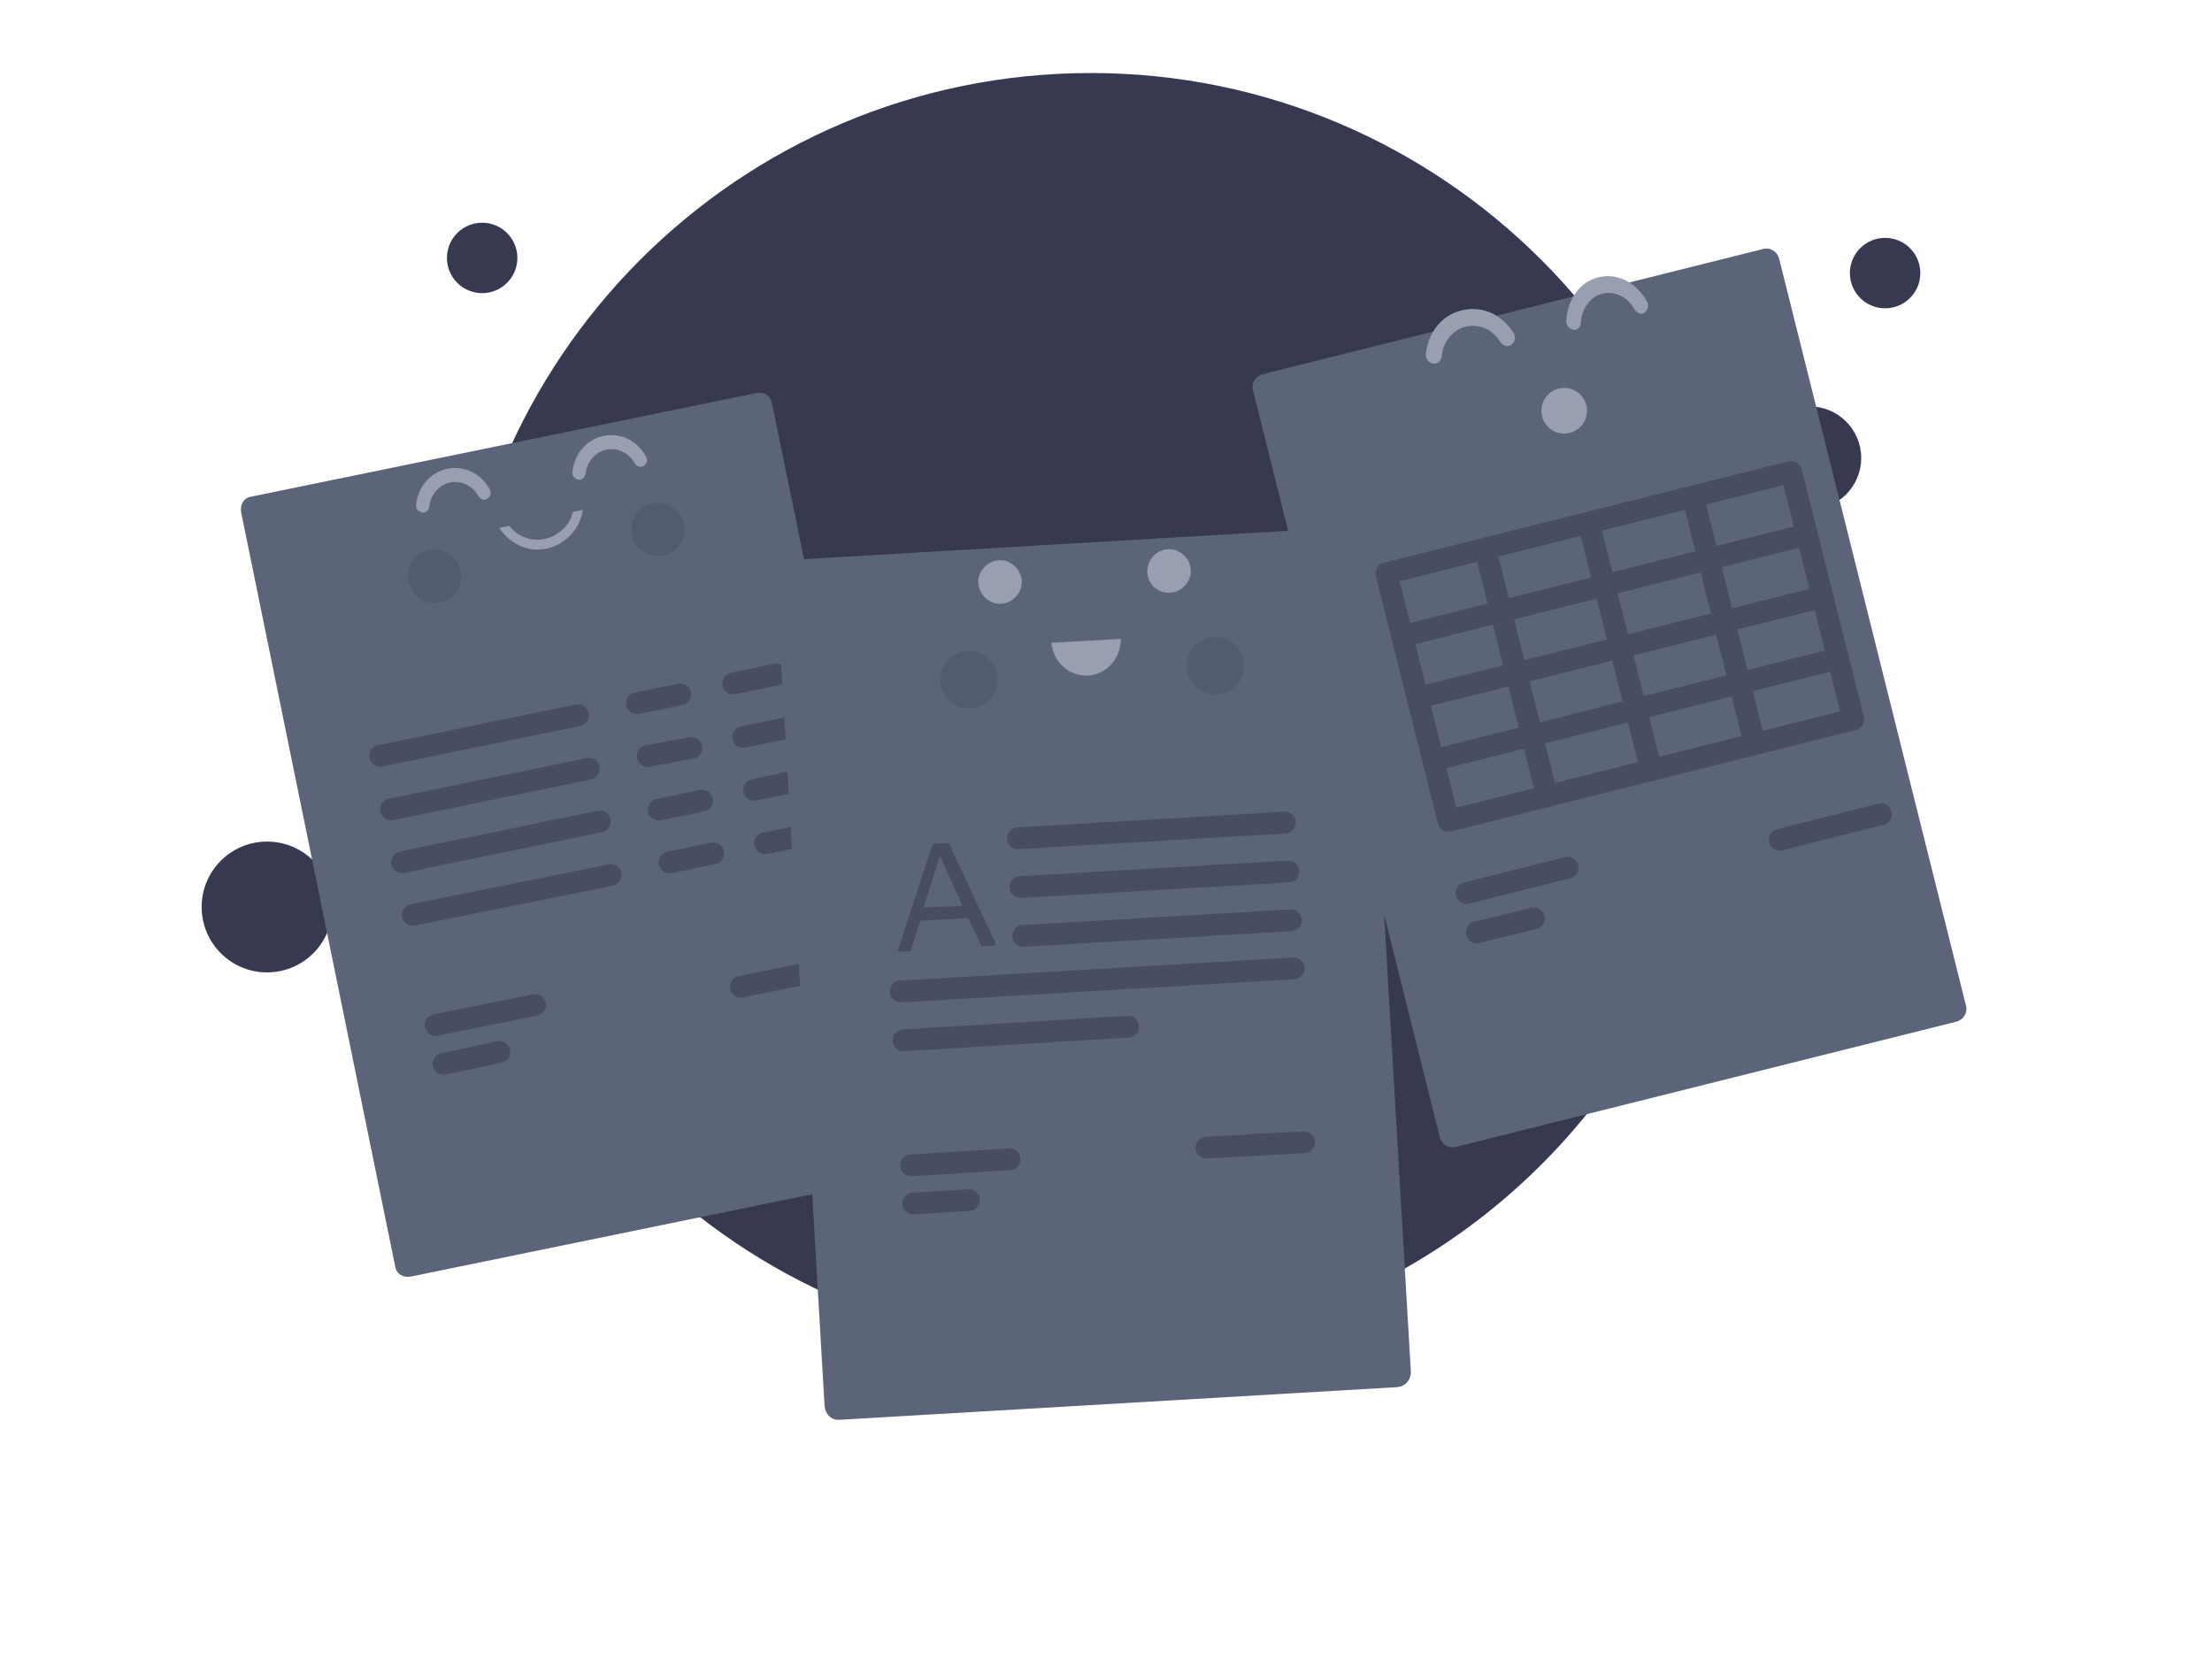 <svg width="203" height="153" viewBox="0 0 203 153" fill="none" xmlns="http://www.w3.org/2000/svg">
<path d="M100.119 123.983C132.441 123.983 158.644 97.779 158.644 65.342C158.644 32.905 132.325 6.701 100.119 6.701C67.797 6.701 41.594 32.905 41.594 65.342C41.594 97.779 67.797 123.983 100.119 123.983Z" fill="#373951"/>
<path d="M166.074 46.762C168.688 46.762 170.807 44.643 170.807 42.029C170.807 39.416 168.688 37.297 166.074 37.297C163.46 37.297 161.341 39.416 161.341 42.029C161.341 44.643 163.46 46.762 166.074 46.762Z" fill="#373951"/>
<path d="M173 28.293C174.785 28.293 176.232 26.846 176.232 25.061C176.232 23.276 174.785 21.829 173 21.829C171.215 21.829 169.768 23.276 169.768 25.061C169.768 26.846 171.215 28.293 173 28.293Z" fill="#373951"/>
<path d="M44.249 26.902C46.034 26.902 47.481 25.455 47.481 23.67C47.481 21.885 46.034 20.438 44.249 20.438C42.464 20.438 41.017 21.885 41.017 23.67C41.017 25.455 42.464 26.902 44.249 26.902Z" fill="#373951"/>
<path d="M24.509 89.237C27.825 89.237 30.512 86.549 30.512 83.234C30.512 79.919 27.825 77.232 24.509 77.232C21.194 77.232 18.507 79.919 18.507 83.234C18.507 86.549 21.194 89.237 24.509 89.237Z" fill="#373951"/>
<g filter="url(#filter0_d_1964_6648)">
<path d="M84.066 96.64L37.676 106.156C36.998 106.262 36.376 105.909 36.27 105.231L22.124 35.982C22.018 35.304 22.371 34.682 23.049 34.577L69.439 25.06C70.117 24.955 70.739 25.307 70.844 25.985L85.067 95.231C85.168 95.834 84.744 96.535 84.066 96.64Z" fill="#5C6479"/>
</g>
<path d="M34.889 69.368L53.041 65.638" stroke="#474E61" stroke-width="2" stroke-miterlimit="10" stroke-linecap="round" stroke-linejoin="round"/>
<path d="M58.451 64.542L62.437 63.723" stroke="#474E61" stroke-width="2" stroke-miterlimit="10" stroke-linecap="round" stroke-linejoin="round"/>
<path d="M67.278 62.724L71.264 61.905" stroke="#474E61" stroke-width="2" stroke-miterlimit="10" stroke-linecap="round" stroke-linejoin="round"/>
<path d="M35.892 74.279L54.043 70.55" stroke="#474E61" stroke-width="2" stroke-miterlimit="10" stroke-linecap="round" stroke-linejoin="round"/>
<path d="M59.451 69.382L63.44 68.635" stroke="#474E61" stroke-width="2" stroke-miterlimit="10" stroke-linecap="round" stroke-linejoin="round"/>
<path d="M68.209 67.639L72.195 66.82" stroke="#474E61" stroke-width="2" stroke-miterlimit="10" stroke-linecap="round" stroke-linejoin="round"/>
<path d="M36.891 79.12L55.042 75.39" stroke="#474E61" stroke-width="2" stroke-miterlimit="10" stroke-linecap="round" stroke-linejoin="round"/>
<path d="M60.453 74.294L64.439 73.475" stroke="#474E61" stroke-width="2" stroke-miterlimit="10" stroke-linecap="round" stroke-linejoin="round"/>
<path d="M69.208 72.479L73.194 71.66" stroke="#474E61" stroke-width="2" stroke-miterlimit="10" stroke-linecap="round" stroke-linejoin="round"/>
<path d="M37.891 83.96L56.045 80.302" stroke="#474E61" stroke-width="2" stroke-miterlimit="10" stroke-linecap="round" stroke-linejoin="round"/>
<path d="M40.708 97.626L45.832 96.543" stroke="#474E61" stroke-width="2" stroke-miterlimit="10" stroke-linecap="round" stroke-linejoin="round"/>
<path d="M39.98 94.067L49.093 92.237" stroke="#474E61" stroke-width="2" stroke-miterlimit="10" stroke-linecap="round" stroke-linejoin="round"/>
<path d="M67.979 90.558L77.02 88.73" stroke="#474E61" stroke-width="2" stroke-miterlimit="10" stroke-linecap="round" stroke-linejoin="round"/>
<path d="M61.453 79.134L65.439 78.316" stroke="#474E61" stroke-width="2" stroke-miterlimit="10" stroke-linecap="round" stroke-linejoin="round"/>
<path d="M70.21 77.391L74.197 76.572" stroke="#474E61" stroke-width="2" stroke-miterlimit="10" stroke-linecap="round" stroke-linejoin="round"/>
<path d="M41.023 43.026C39.46 43.355 38.37 44.69 38.19 46.316C38.134 46.673 38.391 46.964 38.732 47.031C39.072 47.097 39.343 46.833 39.398 46.476C39.502 45.418 40.287 44.494 41.287 44.283C42.287 44.073 43.364 44.537 43.899 45.53C44.094 45.834 44.448 45.967 44.733 45.769C45.018 45.571 45.136 45.201 44.941 44.896C44.107 43.414 42.586 42.698 41.023 43.026Z" fill="#989FB0"/>
<path d="M55.365 40.01C53.802 40.339 52.712 41.673 52.532 43.3C52.476 43.657 52.733 43.948 53.074 44.015C53.414 44.081 53.685 43.817 53.74 43.46C53.844 42.402 54.629 41.477 55.629 41.267C56.63 41.057 57.706 41.521 58.241 42.514C58.436 42.818 58.79 42.951 59.075 42.753C59.36 42.555 59.478 42.184 59.283 41.88C58.449 40.398 56.928 39.682 55.365 40.01Z" fill="#989FB0"/>
<path d="M45.838 48.451L46.742 48.254C47.87 49.755 50.022 49.941 51.438 48.758C52.003 48.344 52.437 47.666 52.579 46.98L53.482 46.783C53.188 49.104 50.929 50.762 48.662 50.383C47.598 50.178 46.513 49.541 45.838 48.451Z" fill="#989FB0"/>
<circle opacity="0.4" cx="60.377" cy="48.584" r="2.443" transform="rotate(-11.876 60.377 48.584)" fill="#474E61"/>
<circle opacity="0.4" cx="39.888" cy="52.893" r="2.443" transform="rotate(-11.876 39.888 52.893)" fill="#474E61"/>
<g filter="url(#filter1_d_1964_6648)">
<path d="M128.239 116.297L77.059 119.294C76.321 119.371 75.751 118.793 75.675 118.055L71.217 41.777C71.14 41.039 71.718 40.469 72.457 40.392L123.636 37.395C124.375 37.319 124.945 37.897 125.021 38.635L129.479 114.913C129.474 115.65 128.978 116.221 128.239 116.297Z" fill="#5C6479"/>
</g>
<path d="M93.653 81.409L118.232 79.974" stroke="#474E61" stroke-width="2" stroke-miterlimit="10" stroke-linecap="round" stroke-linejoin="round"/>
<path d="M93.405 76.927L117.914 75.492" stroke="#474E61" stroke-width="2" stroke-miterlimit="10" stroke-linecap="round" stroke-linejoin="round"/>
<path d="M93.901 85.891L118.48 84.456" stroke="#474E61" stroke-width="2" stroke-miterlimit="10" stroke-linecap="round" stroke-linejoin="round"/>
<path d="M82.665 90.99L118.729 88.867" stroke="#474E61" stroke-width="2" stroke-miterlimit="10" stroke-linecap="round" stroke-linejoin="round"/>
<path d="M82.913 95.472L103.531 94.219" stroke="#474E61" stroke-width="2" stroke-miterlimit="10" stroke-linecap="round" stroke-linejoin="round"/>
<path d="M83.801 110.447L88.913 110.134" stroke="#474E61" stroke-width="2" stroke-miterlimit="10" stroke-linecap="round" stroke-linejoin="round"/>
<path d="M83.616 106.946L92.649 106.381" stroke="#474E61" stroke-width="2" stroke-miterlimit="10" stroke-linecap="round" stroke-linejoin="round"/>
<path d="M110.716 105.319L119.679 104.823" stroke="#474E61" stroke-width="2" stroke-miterlimit="10" stroke-linecap="round" stroke-linejoin="round"/>
<path d="M90.181 86.844C90.111 86.844 90.041 86.843 90.042 86.773L88.871 84.244L84.462 84.495L83.602 87.15C83.602 87.22 83.531 87.29 83.461 87.289L82.552 87.353C82.481 87.353 82.412 87.352 82.412 87.282C82.343 87.212 82.343 87.212 82.413 87.142L85.564 77.57C85.565 77.5 85.635 77.43 85.705 77.431L86.965 77.369C87.035 77.37 87.105 77.37 87.104 77.44L91.372 86.572C91.372 86.642 91.371 86.712 91.371 86.712C91.371 86.782 91.301 86.782 91.231 86.781L90.181 86.844ZM84.751 83.307L88.32 83.12L86.256 78.555L84.751 83.307Z" fill="#474E61"/>
<path d="M107.416 54.389C108.49 54.321 109.352 53.342 109.283 52.268C109.215 51.194 108.235 50.332 107.161 50.401C106.087 50.469 105.226 51.448 105.294 52.522C105.368 53.673 106.265 54.463 107.416 54.389Z" fill="#989FB0"/>
<path d="M91.903 55.404C92.977 55.335 93.839 54.356 93.77 53.282C93.702 52.208 92.722 51.346 91.649 51.415C90.575 51.484 89.713 52.463 89.781 53.537C89.932 54.683 90.829 55.473 91.903 55.404Z" fill="#989FB0"/>
<path d="M96.479 58.988C96.667 60.762 98.142 62.097 99.852 62.001C101.561 61.904 102.877 60.412 102.864 58.628L96.479 58.988Z" fill="#989FB0"/>
<circle opacity="0.4" cx="111.544" cy="61.097" r="2.642" transform="rotate(-3.225 111.544 61.097)" fill="#474E61"/>
<circle opacity="0.4" cx="88.93" cy="62.371" r="2.642" transform="rotate(-3.225 88.93 62.371)" fill="#474E61"/>
<g filter="url(#filter2_d_1964_6648)">
<path d="M179.543 82.758L133.63 94.249C132.968 94.431 132.321 94.036 132.14 93.374L114.994 24.835C114.812 24.174 115.207 23.527 115.869 23.346L161.782 11.854C162.444 11.672 163.09 12.068 163.272 12.729L180.418 81.268C180.6 81.93 180.205 82.576 179.543 82.758Z" fill="#5C6479"/>
</g>
<path d="M127.233 52.617L132.924 75.325L170.077 66.014L164.386 43.306L127.233 52.617Z" stroke="#474E61" stroke-width="2" stroke-miterlimit="10" stroke-linecap="round" stroke-linejoin="round"/>
<path d="M135.54 85.566L140.77 84.283" stroke="#474E61" stroke-width="2" stroke-miterlimit="10" stroke-linecap="round" stroke-linejoin="round"/>
<path d="M134.584 81.96L143.861 79.625" stroke="#474E61" stroke-width="2" stroke-miterlimit="10" stroke-linecap="round" stroke-linejoin="round"/>
<path d="M163.332 77.064L172.609 74.729" stroke="#474E61" stroke-width="2" stroke-miterlimit="10" stroke-linecap="round" stroke-linejoin="round"/>
<path d="M136.311 50.418L141.989 73.115" stroke="#474E61" stroke-width="2" stroke-miterlimit="10" stroke-linecap="round" stroke-linejoin="round"/>
<path d="M145.794 48.002L151.541 70.671" stroke="#474E61" stroke-width="2" stroke-miterlimit="10" stroke-linecap="round" stroke-linejoin="round"/>
<path d="M155.374 45.627L161.052 68.323" stroke="#474E61" stroke-width="2" stroke-miterlimit="10" stroke-linecap="round" stroke-linejoin="round"/>
<path d="M128.715 58.382L165.822 49.046" stroke="#474E61" stroke-width="2" stroke-miterlimit="10" stroke-linecap="round" stroke-linejoin="round"/>
<path d="M130.094 64.053L167.228 54.785" stroke="#474E61" stroke-width="2" stroke-miterlimit="10" stroke-linecap="round" stroke-linejoin="round"/>
<path d="M131.568 69.765L168.675 60.428" stroke="#474E61" stroke-width="2" stroke-miterlimit="10" stroke-linecap="round" stroke-linejoin="round"/>
<path d="M134.142 28.481C132.28 28.931 131.02 30.571 130.862 32.528C130.809 32.959 131.128 33.299 131.538 33.366C131.949 33.434 132.264 33.107 132.318 32.677C132.405 31.404 133.312 30.267 134.505 29.979C135.697 29.691 137.005 30.209 137.682 31.38C137.927 31.738 138.357 31.885 138.691 31.637C139.025 31.389 139.154 30.941 138.909 30.583C137.856 28.835 136.005 28.031 134.142 28.481Z" fill="#989FB0"/>
<path d="M146.692 25.447C144.985 25.86 143.855 27.468 143.747 29.413C143.706 29.84 144.006 30.185 144.386 30.26C144.765 30.335 145.05 30.016 145.091 29.589C145.147 28.324 145.961 27.209 147.054 26.945C148.147 26.68 149.362 27.221 150.009 28.4C150.24 28.761 150.639 28.915 150.943 28.675C151.246 28.434 151.356 27.991 151.124 27.63C150.12 25.87 148.4 25.034 146.692 25.447Z" fill="#989FB0"/>
<path d="M144.042 39.73C145.166 39.458 145.857 38.326 145.585 37.202C145.313 36.078 144.182 35.388 143.058 35.659C141.934 35.931 141.243 37.063 141.515 38.187C141.787 39.31 142.918 40.001 144.042 39.73Z" fill="#989FB0"/>
<defs>
<filter id="filter0_d_1964_6648" x="0.105" y="14.042" width="106.976" height="125.133" filterUnits="userSpaceOnUse" color-interpolation-filters="sRGB">
<feFlood flood-opacity="0" result="BackgroundImageFix"/>
<feColorMatrix in="SourceAlpha" type="matrix" values="0 0 0 0 0 0 0 0 0 0 0 0 0 0 0 0 0 0 127 0" result="hardAlpha"/>
<feOffset dy="11"/>
<feGaussianBlur stdDeviation="11"/>
<feColorMatrix type="matrix" values="0 0 0 0 0 0 0 0 0 0 0 0 0 0 0 0 0 0 0.27 0"/>
<feBlend mode="normal" in2="BackgroundImageFix" result="effect1_dropShadow_1964_6648"/>
<feBlend mode="normal" in="SourceGraphic" in2="effect1_dropShadow_1964_6648" result="shape"/>
</filter>
<filter id="filter1_d_1964_6648" x="49.21" y="26.389" width="102.269" height="125.912" filterUnits="userSpaceOnUse" color-interpolation-filters="sRGB">
<feFlood flood-opacity="0" result="BackgroundImageFix"/>
<feColorMatrix in="SourceAlpha" type="matrix" values="0 0 0 0 0 0 0 0 0 0 0 0 0 0 0 0 0 0 127 0" result="hardAlpha"/>
<feOffset dy="11"/>
<feGaussianBlur stdDeviation="11"/>
<feColorMatrix type="matrix" values="0 0 0 0 0 0 0 0 0 0 0 0 0 0 0 0 0 0 0.27 0"/>
<feBlend mode="normal" in2="BackgroundImageFix" result="effect1_dropShadow_1964_6648"/>
<feBlend mode="normal" in="SourceGraphic" in2="effect1_dropShadow_1964_6648" result="shape"/>
</filter>
<filter id="filter2_d_1964_6648" x="92.949" y="0.81" width="109.513" height="126.484" filterUnits="userSpaceOnUse" color-interpolation-filters="sRGB">
<feFlood flood-opacity="0" result="BackgroundImageFix"/>
<feColorMatrix in="SourceAlpha" type="matrix" values="0 0 0 0 0 0 0 0 0 0 0 0 0 0 0 0 0 0 127 0" result="hardAlpha"/>
<feOffset dy="11"/>
<feGaussianBlur stdDeviation="11"/>
<feColorMatrix type="matrix" values="0 0 0 0 0 0 0 0 0 0 0 0 0 0 0 0 0 0 0.27 0"/>
<feBlend mode="normal" in2="BackgroundImageFix" result="effect1_dropShadow_1964_6648"/>
<feBlend mode="normal" in="SourceGraphic" in2="effect1_dropShadow_1964_6648" result="shape"/>
</filter>
</defs>
</svg>
